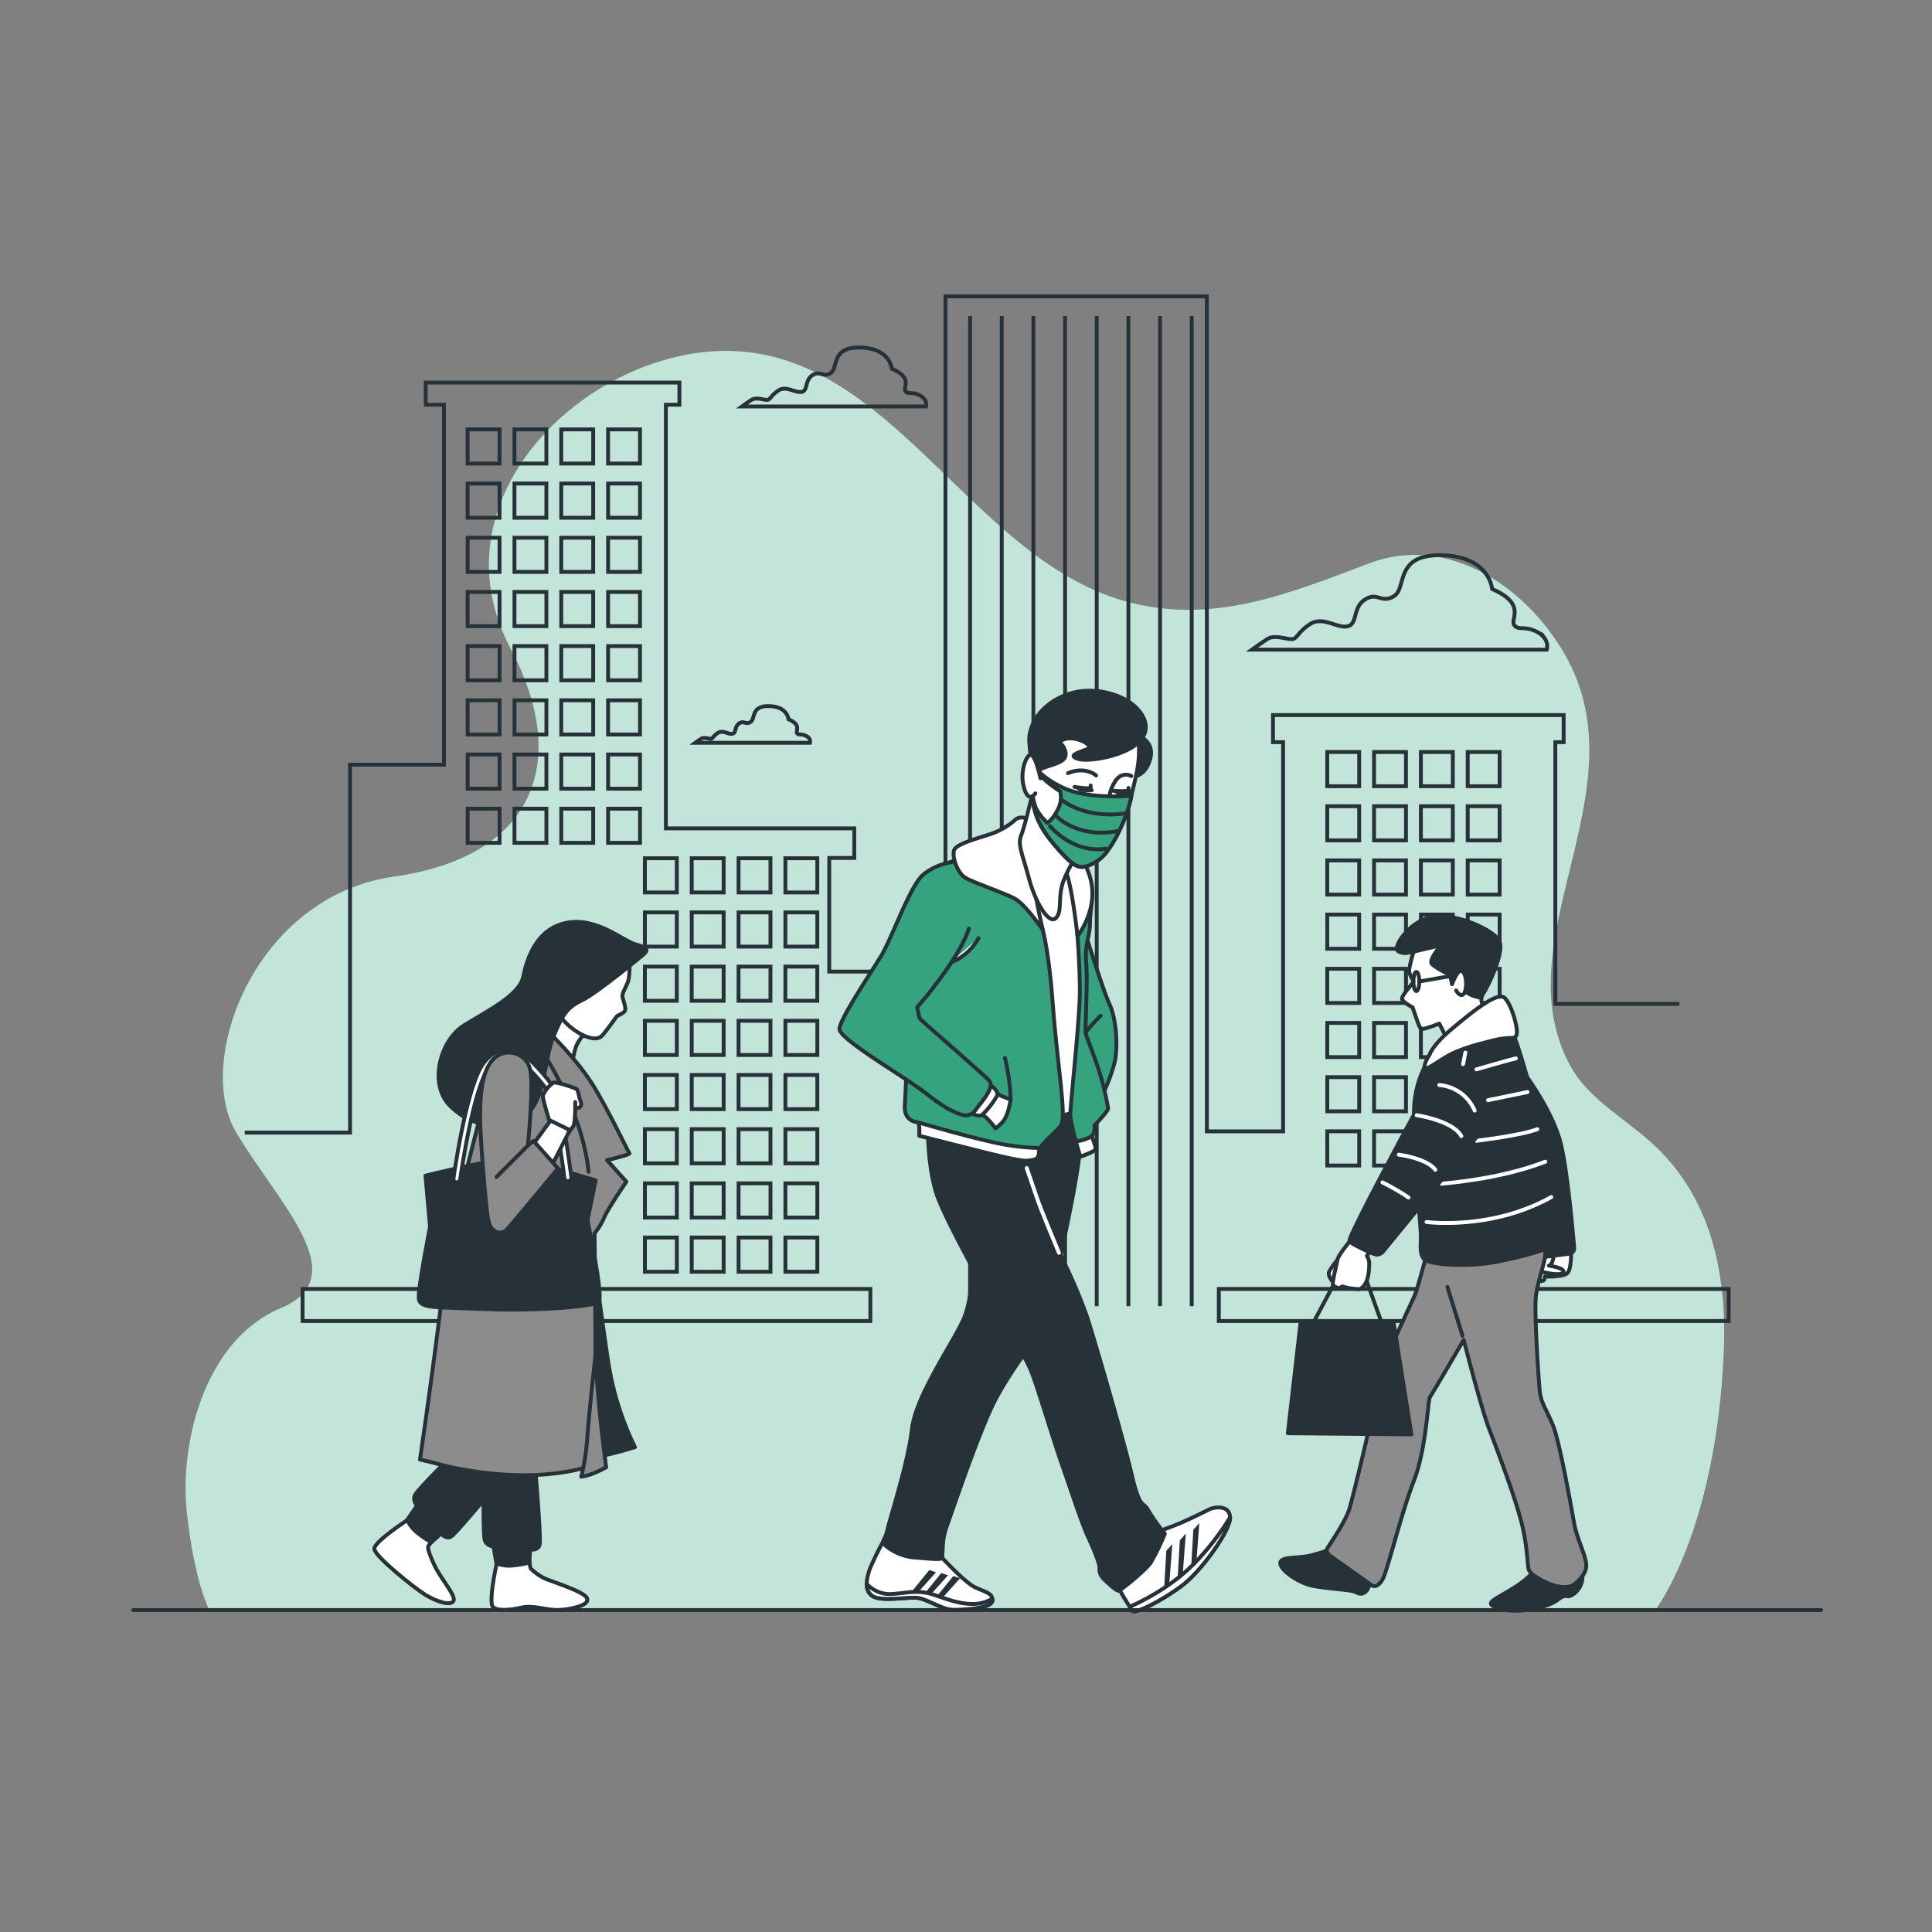 <svg xmlns="http://www.w3.org/2000/svg" viewBox="0 0 500 500">
  <rect x="0" y="0" width="500" height="500" fill="#808080" stroke="none"/>
  <path d="M421.41 290.83c-5.78-4.45-11.67-8.78-15.14-15.23-17.57-32.66 19-70.85-1.29-106.24-10.32-18-30.66-31.08-50.49-23.62-21.15 8-41.12 16.27-63.86 9.69-39.82-11.54-60.47-65.51-103.84-64.61-35.6.75-75.21 38.24-54.59 77.16 15.59 29.44 5.85 53.8-30.23 58.88S50.3 274.57 61 292.84s31.19 37.56 11.7 45.68S46.4 373 48.35 391.31s5.85 25.38 5.85 25.38h374.18s15.79-20.3 17.74-67c.84-20.24-3.34-40.06-18.65-53.9-1.92-1.73-3.98-3.35-6.06-4.96z" fill="#34a37e"/>
  <path d="M421.41 290.83c-5.78-4.45-11.67-8.78-15.14-15.23-17.57-32.66 19-70.85-1.29-106.24-10.32-18-30.66-31.08-50.49-23.62-21.15 8-41.12 16.27-63.86 9.69-39.82-11.54-60.47-65.51-103.84-64.61-35.6.75-75.21 38.24-54.59 77.16 15.59 29.44 5.85 53.8-30.23 58.88S50.3 274.57 61 292.84s31.19 37.56 11.7 45.68S46.4 373 48.35 391.31s5.85 25.38 5.85 25.38h374.18s15.79-20.3 17.74-67c.84-20.24-3.34-40.06-18.65-53.9-1.92-1.73-3.98-3.35-6.06-4.96z" fill="#fff" opacity=".7"/>
  <g fill="none" stroke="#263238" stroke-miterlimit="10">
    <path d="M434.63 259.8h-32.11v-67.73h2.15v-7.01h-75.22v7.01h2.61v100.72h-19.73V76.7h-67.65v174.75h-30.07v-29.42h6.48v-7.65h-48.76V104.74h3.5v-5.73h-65.65v5.73h4.71v93.16h-24.3v95.21H63.34"/>
    <path d="M121.02 111.12h8.26v8.85h-8.26zm12.12 0h8.26v8.85h-8.26zm12.11 0h8.26v8.85h-8.26zm12.12 0h8.26v8.85h-8.26zm-36.35 14.02h8.26v8.85h-8.26zm12.12 0h8.26v8.85h-8.26zm12.11 0h8.26v8.85h-8.26zm12.12 0h8.26v8.85h-8.26zm-36.35 14.02h8.26v8.85h-8.26zm12.12 0h8.26v8.85h-8.26zm12.11 0h8.26v8.85h-8.26zm12.12 0h8.26v8.85h-8.26zm-36.35 14.03h8.26v8.85h-8.26zm12.12 0h8.26v8.85h-8.26zm12.11 0h8.26v8.85h-8.26zm12.12 0h8.26v8.85h-8.26zm-36.35 14.02h8.26v8.85h-8.26zm12.12 0h8.26v8.85h-8.26zm12.11 0h8.26v8.85h-8.26zm12.12 0h8.26v8.85h-8.26zm-36.35 14.02h8.26v8.85h-8.26zm12.12 0h8.26v8.85h-8.26zm12.11 0h8.26v8.85h-8.26zm12.12 0h8.26v8.85h-8.26zm-36.35 14.03h8.26v8.85h-8.26zm12.12 0h8.26v8.85h-8.26zm12.11 0h8.26v8.85h-8.26zm12.12 0h8.26v8.85h-8.26zm-36.35 14.02h8.26v8.85h-8.26zm12.12 0h8.26v8.85h-8.26zm12.11 0h8.26v8.85h-8.26zm12.12 0h8.26v8.85h-8.26zm9.52 12.83h8.26v8.85h-8.26zm12.12 0h8.26v8.85h-8.26zm12.12 0h8.26v8.85h-8.26zm12.12 0h8.26v8.85h-8.26zm-36.36 14.02h8.26v8.85h-8.26zm12.12 0h8.26v8.85h-8.26zm12.12 0h8.26v8.85h-8.26zm12.12 0h8.26v8.85h-8.26zm-36.36 14.02h8.26V259h-8.26zm12.12 0h8.26V259h-8.26zm12.12 0h8.26V259h-8.26zm12.12 0h8.26V259h-8.26zm-36.36 14.03h8.26v8.85h-8.26zm12.12 0h8.26v8.85h-8.26zm12.12 0h8.26v8.85h-8.26zm12.12 0h8.26v8.85h-8.26zm-36.36 14.02h8.26v8.85h-8.26zm12.12 0h8.26v8.85h-8.26zm12.12 0h8.26v8.85h-8.26zm12.12 0h8.26v8.85h-8.26zm-36.36 14.02h8.26v8.85h-8.26zm12.12 0h8.26v8.85h-8.26zm12.12 0h8.26v8.85h-8.26zm12.12 0h8.26v8.85h-8.26zm-36.36 14.03h8.26v8.85h-8.26zm12.12 0h8.26v8.85h-8.26zm12.12 0h8.26v8.85h-8.26zm12.12 0h8.26v8.85h-8.26zm-36.36 14.02h8.26v8.85h-8.26zm12.12 0h8.26v8.85h-8.26zm12.12 0h8.26v8.85h-8.26zm12.12 0h8.26v8.85h-8.26zm140.23-125.65h8.26v8.85h-8.26zm12.11 0h8.26v8.85h-8.26zm12.12 0h8.26v8.85h-8.26zm12.12 0h8.26v8.85h-8.26zm-36.35 14.02h8.26v8.85h-8.26zm12.11 0h8.26v8.85h-8.26zm12.12 0h8.26v8.85h-8.26zm12.12 0h8.26v8.85h-8.26zm-36.35 14.03h8.26v8.85h-8.26zm12.11 0h8.26v8.85h-8.26zm12.12 0h8.26v8.85h-8.26zm12.12 0h8.26v8.85h-8.26zm-36.35 14.02h8.26v8.85h-8.26zm12.11 0h8.26v8.85h-8.26zm12.12 0h8.26v8.85h-8.26zm12.12 0h8.26v8.85h-8.26zm-36.35 14.02h8.26v8.85h-8.26zm12.11 0h8.26v8.85h-8.26zm12.12 0h8.26v8.85h-8.26zm12.12 0h8.26v8.85h-8.26zm-36.35 14.02h8.26v8.85h-8.26zm12.11 0h8.26v8.85h-8.26zm12.12 0h8.26v8.85h-8.26zm12.12 0h8.26v8.85h-8.26zm-36.35 14.03h8.26v8.85h-8.26zm12.11 0h8.26v8.85h-8.26zm12.12 0h8.26v8.85h-8.26zm12.12 0h8.26v8.85h-8.26zm-36.35 14.02h8.26v8.85h-8.26zm12.11 0h8.26v8.85h-8.26zm12.12 0h8.26v8.85h-8.26zm12.12 0h8.26v8.85h-8.26zM251.05 81.8v256.24m8.2-256.24v256.24m8.19-256.24v256.24m8.2-256.24v256.24m8.19-256.24v256.24m8.2-256.24v256.24m8.19-256.24v256.24m8.2-256.24v256.24m-230.11-4.46h146.94v8.29H78.31zm237.12 0h131.95v8.29H315.43z"/>
  </g>
  <path d="M208.64 190.48c-1.29-.7-1.88-.11-2.35-.7s1.29-2.11-2.23-3.64c0 0-.23-3.28-5-3.4s-3.52 3.29-4.81 4.11-1.64-.47-2.93.35-.7 2.46-1.76 2.7-2.46-1.06-3.75-.24-1.29 1.53-1.87 1.53-1.76-.47-2.47 0-1.52 1.05-1.52 1.05h29.66a1.51 1.51 0 00-.97-1.76zm189.25-26.88c-3.32-1.81-4.82-.3-6-1.81s3.32-5.43-5.73-9.35c0 0-.6-8.44-13-8.74s-9 8.44-12.36 10.55-4.22-1.2-7.54.91-1.81 6.33-4.52 6.93-6.33-2.71-9.65-.6-3.32 3.92-4.82 3.92-4.53-1.21-6.34 0-3.92 2.71-3.92 2.71h76.29s.91-2.71-2.41-4.52zm-159.78-61.24c-2.07-1.13-3-.18-3.76-1.13s2.07-3.38-3.58-5.83c0 0-.38-5.27-8.09-5.46S217 95.21 215 96.53s-2.63-.75-4.71.56-1.12 4-2.82 4.33-4-1.69-6-.37-2.07 2.44-3 2.44-2.83-.75-4 0-2.45 1.7-2.45 1.7h47.62s.54-1.7-1.53-2.83z" fill="none" stroke="#263238" stroke-miterlimit="10"/>
  <g stroke-linecap="round" stroke-linejoin="round">
    <path d="M399.82 321.94s-1.92 3.4-1.92 4.43-.44 4-.44 4.58 2.07.88 2.21.15l.15-.74a19.34 19.34 0 004.58-.3c1.48-.44 1.77-.88 2.07-3.25a19 19 0 000-4.43z" fill="#fff" stroke="#263238"/>
    <path d="M397.9 328.88s5.91 1.62 6.65.44-3.7-1.77-3.7-1.77.89-.15 1.19-2.21" fill="#fff" stroke="#263238"/>
    <path d="M394.86 278.26s6.91 9.31 9 17.42c1.74 6.72 3.18 23.06 3.54 27.24a1.42 1.42 0 01-1.24 1.54l-6.88.9-6.22-47.36zM347.25 399.9a64.43 64.43 0 01-8.25 2.71c-3.46.75-7.66.15-7.66 1.95s4.65 5.1 8.41 5.85 9.91 1.06 10.81 1.51 2.1 1.05 3.15-.3 2.26-6.76 2.26-8.41-8.72-3.31-8.72-3.31zm51.06 5.26a25.75 25.75 0 01-7.22 6.18c-5.1 3.15-7.31 3.63-2.81 5s12.14-.2 14.84-2.3 2.1.15 4.51-1.8a5.54 5.54 0 001.35-6.61c-.75-1.63-10.67-.47-10.67-.47z" fill="#263238" stroke="#263238"/>
    <path d="M369.33 324.21s-2.25 8.41-3 10.52S357.17 353.35 356 361s-5.86 26.28-6.76 29.43-5.41 9.76-5.71 10.21-.3 1.2.75 2 9.76 6.9 10.51 7.5 1.81.6 3-1.35 4.8-17 8.11-25.53 3.6-21 4.2-21.77 8.71-14.72 8.71-14.72 4.51 17.72 6.61 23.13 7.04 18.44 8.58 25.1 1.2 10.81 1.8 11.56l.6.75a21.16 21.16 0 004.93 2.73c2.56.9 5 1 6.3-.19.33-.3 2.74-2.09 2.89-4.49s-2.4-6.91-3.16-11.26-3.75-21-5.4-25.08-3.16-6-3.46-8.86-1.5-20.88-1-24.78 2.41-8.86 2.41-10.82v-4.65s-20.97 5.36-30.58 4.3z" fill="#8c8c8c" stroke="#263238"/>
    <path d="M365.88 246.27a27.39 27.39 0 00-1.2 4.81c0 1.2 1.11 2.48 1.11 2.93s-3.22 3.68-2.92 4.58 2.71 2.1 2.71 2.1 1.35 4.05 1.65 4.66.3.75.9.9 4.35-1.35 4.35-1.35l2 3.9 10.81-6.61s-3-2.7-1.5-4.95 5.55-10.82 4.2-13.67-11-7.21-17-6.31-10.36 7.51-9.31 8.71 4.2.3 4.2.3z" fill="#fff" stroke="#263238"/>
    <path d="M388 243.57c-1.35-2.85-11-7.21-17-6.31s-10.36 7.51-9.31 8.71 4.21.3 4.21.3l7.05-1.65s-3.3 3.76-2.4 4.81 4.66 2.85 4.66 2.85l.6 2.4s.9-.15 1-.9a2.76 2.76 0 01.9-1.35s.45 1.2 1.05 3.3c.37 1.3 2.56 2.19 4.57 2.48a2.36 2.36 0 01.39-1c1.53-2.21 5.58-10.79 4.28-13.64z" fill="#263238" stroke="#263238"/>
    <path d="M375.79 254.68s1.65-4.65 2.85-3.15.9 5.26 0 5.86-1.8-1.06-1.8-1.06" fill="#fff" stroke="#263238"/>
    <path d="M370.23 273.45a26.26 26.26 0 00-4.2 12.17c-.6 7.21 1.5 30.18 1.65 33.34s-.45 5.1.75 6.76 11.41 2.25 18.47.9 16.1-3.62 16.37-5.71-1.5-18.47-5.71-33.79-5.25-17.87-6-19.67-5.11-1.65-11 .75a74.63 74.63 0 00-10.33 5.25z" fill="#263238" stroke="#263238"/>
    <path d="M382.1 295.23s11.56-1.35 15.76-3m-24.93 14.11s15-1 27-5.7m-30.75 15.61s16.67 2.26 32.29-6.45m-6.16-27.18l-10.21 2.1m7.21-10.81c-1.5.3-10.21 2.85-10.21 2.85m-2.86-4.36l-.6 3.01" fill="none" stroke="#fff"/>
    <path d="M369.94 273.05s.59-2.45 6-6.95 11.71-9.61 13.51-7.81 3.61 8.26 3 9.61-1.2.15-6 1.35-8.56 2.25-11.56 3.9-6.42 4.45-6.27 2.94a7.23 7.23 0 011.32-3.04z" fill="#fff" stroke="#263238"/>
    <path fill="none" stroke="#263238" d="M378.49 345.69l-3.9-12.62m-34.99 9.77l7.05-13.22 6.46.3 4.81 13.37"/>
    <path d="M346.05 326.17a18.19 18.19 0 00-2.1 3c-.45 1.05 1.35 3.3 1.8 3.15s.3-6.15.3-6.15z" fill="#fff" stroke="#263238"/>
    <path d="M350 320.46s-3.76 4.35-3.91 5.71-1.5 5.85-1.05 6.45a2.62 2.62 0 001.5.75l.91-.45a12.2 12.2 0 002.85.6c1.05 0 1.65.61 2.85-1s1.2-4.8 1.2-5.7a3.8 3.8 0 00-.6-1.8l2.41-3.31z" fill="#fff" stroke="#263238"/>
    <path fill="#263238" stroke="#263238" d="M336.59 342.24l24.03-.3 4.66 29.28-31.99-.3 3.3-28.68zm40.7-66.24a8.85 8.85 0 00-6.46 3.9c-2.55 3.76-16.07 29.44-18 33.34s-3.75 7.51-3.6 8 6.15 3.45 7.06 3.45a2.3 2.3 0 001.5-.6l26.73-32.73"/>
    <path d="M357.77 306a59.86 59.86 0 016.75 3.91M362 298.83s7.21.91 9.46 3.91m-4.83-14.12s9.31 1.35 11.56 5.41m-5.71-13.22a10.88 10.88 0 019.16 6.61" fill="none" stroke="#fff"/>
    <ellipse cx="366.55" cy="254.01" rx=".76" ry="2.48" fill="none" stroke="#263238"/>
    <path fill="none" stroke="#263238" d="M367.31 254.01l9.08-1.58"/>
  </g>
  <path d="M294.46 190.34s4.52 1.46 3.21 6.12-4.52 4.52-4.52 4.52v-11.07z" fill="#263238" stroke="#263238" stroke-linecap="round" stroke-linejoin="round"/>
  <path d="M242.63 401.86s6.8 7.57 9.71 8.93 4.67 1.56 4.47 3.5-7.19 2.33-10.1 2.33-6.8-2.92-9.52-3.11-8.93 1-11.26-.39-1.75-4.47-.78-7.19a82.7 82.7 0 014.28-8.55s5.82 6.22 13.2 4.48z" fill="#fff" stroke="#263238" stroke-linecap="round" stroke-linejoin="round"/>
  <path fill="#263238" d="M235.44 412.54l5.06-6.22 1.74.59-5.05 5.63h-1.75zm3.11.78l5.05-6.22 1.75.58-5.05 5.64h-1.75zm3.11.77l5.05-6.21 1.75.58-5.05 5.63h-1.75z"/>
  <path d="M256.81 414.29a2.52 2.52 0 000-.55c-5.28 3.23-12-.13-15.73-1.2-4.08-1.17-6.41-.19-10.68 0a8.07 8.07 0 01-6.1-2.66 3.45 3.45 0 001.63 3.24c2.33 1.36 8.54.2 11.26.39s6.61 3.11 9.52 3.11 9.91-.39 10.1-2.33z" fill="#fff" stroke="#263238" stroke-linecap="round" stroke-linejoin="round"/>
  <path d="M251.73 323.45s.38 11.66-2.33 17.87-12.4 19.82-13.4 28.56-5.79 23.43-6.37 26.15-1.75 2.72-.58 3.88a13.62 13.62 0 007 3.11c2.52.2 7.77.78 7.77.2s.19-2.34.19-3.11a17.93 17.93 0 01.78-4.47c.39-.78 8.51-25.37 13-33.73s11.61-17.48 12.39-17.91-14.76-22-14.76-22a2.43 2.43 0 00-3.69 1.45z" fill="#263238" stroke="#263238" stroke-linecap="round" stroke-linejoin="round"/>
  <path d="M289 410.09a77.6 77.6 0 004.08 6.8c.78.77 7.38-2.53 12.63-6.41s12.62-14.38 12.62-17.68-3.88-2.91-5.44-2.14-6.21 3.11-9.32 4.28-4.27 1.55-4.27 1.55z" fill="#fff" stroke="#263238" stroke-linecap="round" stroke-linejoin="round"/>
  <path fill="#263238" d="M301.26 411.45l.58-10.1 1.56-1.75-.78 10.1-1.36 1.75zm3.5-2.72l.58-10.1 1.55-1.75-.77 10.1-1.36 1.75zm3.49-2.72l.58-10.1 1.56-1.75-.78 10.1-1.36 1.75z"/>
  <path d="M318.34 392.68a65.72 65.72 0 01-8.92 11.58c-6.58 6.94-15.6 10.94-17.08 11.57a9 9 0 00.76 1.06c.78.77 7.38-2.53 12.63-6.41s12.62-14.38 12.62-17.68a.49.49 0 00-.01-.12z" fill="#fff" stroke="#263238" stroke-linecap="round" stroke-linejoin="round"/>
  <path d="M240.07 283.63c.2.58-1 17.48 2.91 27s15.93 30.5 18.85 35.35 3.1 4.67 4.66 8 5.44 16.7 8.35 25.06 5.25 15.54 6.8 18.84 2.91 6.8 2.91 7.77a3.54 3.54 0 001 2.91c1 1 3.3 3.11 3.88 3.11s7-5.24 8.35-7.19a60.79 60.79 0 003.69-7.57 47.81 47.81 0 01-4.27-6c-1.36-2.53-2.14 0-4.27-9.13s-9.33-33.8-11.46-40.6a134.21 134.21 0 00-7-16.32s3.31-14.37 4.67-24.28a127 127 0 001.35-15.35 117.45 117.45 0 01-22.14 0c-11.87-1.23-18.28-1.6-18.28-1.6z" fill="#263238" stroke="#263238" stroke-linecap="round" stroke-linejoin="round"/>
  <path d="M261.63 288.68a40.33 40.33 0 0010.69.39 58.15 58.15 0 008.54-1.94s-.39-11.46-.39-22.92.59-21.18.59-24.29-1.56-11.84-3.69-16.12-8.74-3.49-15.35-3.49-17.87 4.85-21 7.77-5.63 35.15-5.63 43.12 3.3 13.4 5.83 15 20.41 2.48 20.41 2.48z" fill="#fff" stroke="#263238" stroke-linecap="round" stroke-linejoin="round"/>
  <path d="M280.91 241.62s4.52 14.57 6.27 18.36 2.18 10.93 1.31 14.86a45.78 45.78 0 01-3.21 8.6L279.46 269l.87-11.94-.33-14.85s.33-.88.91-.59z" fill="#34a37e" stroke="#263238" stroke-linecap="round" stroke-linejoin="round"/>
  <path d="M280.91 267.27a37 37 0 013.94-4.38" fill="none" stroke="#263238" stroke-linecap="round" stroke-linejoin="round"/>
  <path d="M269.4 239s1.9 5 3.06 20.84 3.68 29.27 2.08 31.45-5.67 4.91-5.67 6.95-1.67 1.93-2.55 2.08-1.43.45-13.53-2.61-14.86-3.78-14.86-3.78.15-3.5-.43-3.5-3.5-.44-3.35-4.08 1.31-24.33 1.74-37.3 1.9-20.68 6.71-24 9.76-4.08 14.13-5S269.4 239 269.4 239z" fill="#34a37e" stroke="#263238" stroke-linecap="round" stroke-linejoin="round"/>
  <path d="M266.32 300.32c.88-.15 2.55 0 2.55-2.08a2.44 2.44 0 01.34-1.13 59.47 59.47 0 01-10.76-1.19c-7.4-1.5-20.95-5.49-20.95-5.49.58 0 .43 3.5.43 3.5s2.77.72 14.86 3.78 12.66 2.75 13.53 2.61z" fill="#fff" stroke="#263238" stroke-linecap="round" stroke-linejoin="round"/>
  <path d="M261.54 284.6a51.33 51.33 0 00-1.46-10.78" fill="none" stroke="#263238" stroke-linecap="round" stroke-linejoin="round"/>
  <path d="M278.73 240.6s.73 8.6.73 15.88-2.46 29.29-2.46 31.91 2.62 10.93 2.62 10.93 3.79-1.31 3.93-1.9-1-3.35-1-3.35a3.35 3.35 0 00.73-1.89v-1s3.5-3.5 3.5-4.37a73.32 73.32 0 00-3.06-11.8c-1.6-4.52-2.62-6.85-2.77-7.72s.58-13.26.15-18.22 1-6.55 1-10.34 1.45-7.28-.73-11.22-2.48 1.61-2.48 4.23-.16 8.86-.16 8.86z" fill="#34a37e" stroke="#263238" stroke-linecap="round" stroke-linejoin="round"/>
  <path d="M279.6 299.32s3.79-1.31 3.93-1.9-1-3.35-1-3.35a11 11 0 01-4.07 1.32c.54 2.16 1.14 3.93 1.14 3.93zm-13.55-87.27s-1.89-1.17-3.35.15a18.09 18.09 0 01-5.53 3.35c-2.48 1-9.47 2.62-10.2 4.37s.87 6.12 2.91 7.28 9.62 3.79 12.53 5.25 7.42 8.16 7.42 8.16-2.9-13.12-2.9-16.61 2-6.27 5.1-4.37 4.37 6.84 5.24 11.5 1.6 11.17 1.6 11.17 4.37-5.63 3.79-12.33-6-12.82-9.18-15.59a10.73 10.73 0 00-7.43-2.33z" fill="#fff" stroke="#263238" stroke-linecap="round" stroke-linejoin="round"/>
  <path d="M267.8 202.87s-2.48 10.78-3.5 13.26.29 4.81 2 11.22 5.25 12.09 7 10.2.29-5.25 2-9.77a38.23 38.23 0 014.8-8.45z" fill="#fff" stroke="#263238" stroke-linecap="round" stroke-linejoin="round"/>
  <path d="M267.65 191.51a114 114 0 00-.58 13.4c.29 4.66 1.17 8.45 6.27 14.28s6.26 6.12 10.34 3.79 8-11.66 9-16.47 2.48-8.74 2-14.71-3.79-7.87-8.59-9.62S277 181 273 184.08a17.54 17.54 0 00-5.35 7.43z" fill="#fff" stroke="#263238" stroke-linecap="round" stroke-linejoin="round"/>
  <path d="M287.17 205.71a9.28 9.28 0 011.26-3.18c1.27-2.43 3.44-2.24 4.34-1.68m-9.09-.16s-2.77-2.48-7.28-.59m5.86 3.17v.66s-.8.3-4.18-.29m.92.29s.59.81 3.53.59" fill="none" stroke="#263238" stroke-linecap="round" stroke-linejoin="round"/>
  <path d="M292.05 203.91l.06.66s-.79.36-4.2.06m.9.22s.65.76 3.56.29" fill="none" stroke="#263238" stroke-linecap="round" stroke-linejoin="round"/>
  <path d="M268.24 200s-.29-.58 2.77-1.6 5.39-1.61 4.66-4.08-2.77-2.19 0-3.06 7.86 1.74 5.68 2.62-5.1 1.6-2.48 2.48 10.2-.44 14.28-3.06 4.52-6.41 1-10.06-11.8-6.11-18.79-3.2-9 8.45-9 11.22a37.08 37.08 0 00.73 6.26s-.31 2.48 1.15 2.48z" fill="#263238" stroke="#263238" stroke-linecap="round" stroke-linejoin="round"/>
  <path d="M292.71 206.51l.09-.39-.09-.19s-10.63 1-17.19-1.89c-5.69-2.53-7.86-5.61-8.34-6.38v.12c1.28 3.41 7.19 7 7.19 7a6.8 6.8 0 01-.73 4.95c-1.46 2.77-2.62 3.2-2.62 3.2a14.47 14.47 0 01-2.92-3.78 19 19 0 01-1-4.23c.29 4.66 1.17 8.45 6.27 14.28s6.26 6.12 10.34 3.79 7.98-11.67 9-16.48z" fill="#34a37e" stroke="#263238" stroke-linecap="round" stroke-linejoin="round"/>
  <path d="M274.94 207.1s5.42 4.8 16.1 3.44m-17.56.78s5.52 5.82 16 3.72m-17.75-1.24s5.91 7.21 14.57 5.83" fill="none" stroke="#263238" stroke-linecap="round" stroke-linejoin="round"/>
  <path d="M269.26 201.41s-1.17-5.53-2.33-6-2.77 3.64-2.19 7.14 1.89 4.66 3.21 2.77m-10.35 77.1a5.08 5.08 0 001.75 1.31c.87.29 2.19.87 2.19.87s-.59 4.08-1.9 5.54a10.83 10.83 0 01-2 1.89s-2.18-3.06-3.49-3.49 3.45-6.12 3.45-6.12z" fill="#fff" stroke="#263238" stroke-linecap="round" stroke-linejoin="round"/>
  <path d="M255.42 280.23s3.35 1.9 2.62 3.35a21.26 21.26 0 01-3.93 5c-.73.43-2.48-.15-3.21-.88l-.73-.73zm-9.62-31.03a14 14 0 007.43-6.41" fill="#fff" stroke="#263238" stroke-linecap="round" stroke-linejoin="round"/>
  <path d="M246.38 223.12a15.6 15.6 0 00-7.43 3.21c-3.35 2.77-8.15 16.46-10.78 20.83s-10.78 16.46-10.92 19.09 16.31 12.09 21.85 16.31c2.87 2.19 6 4.69 9.46 5.82 1.69.55 2.92.31 3.95-1.16 1.44-2.05 5.24-5.9 3.34-7.72-3.78-3.64-17.33-15.29-17.62-15.73l-.3-.44-.58-2.62s10.78-12.24 13.4-20.4" fill="#34a37e" stroke="#263238" stroke-linecap="round" stroke-linejoin="round"/>
  <path d="M274.06 324.23s-5.05-12-5.82-14.57l-2.53-7.38" fill="none" stroke="#fff" stroke-linecap="round" stroke-linejoin="round"/>
  <g stroke="#263238" stroke-linecap="round" stroke-linejoin="round">
    <path d="M128.7 403.9s-2.42 10.6-1.1 12c.66.68 2.79 1.15 7.29.15 3.34-.75 6.6.8 10 .6 1.25-.07 7.59-.8 7.08-2.87-.37-1.5-5.71-3.28-9.39-4.67a12.68 12.68 0 01-5.27-3.24 9.33 9.33 0 01-.28-2.36z" fill="#fff"/>
    <path d="M127.58 399.39l.88 5.21a9.4 9.4 0 004.4.54 28.31 28.31 0 004.1-.74l.48-6.21-10.16-.06z" fill="#263238"/>
    <path d="M125.15 386.68s-.14 10.71.32 12 1.78 1.83 5.72 1.89 8.32 1.68 8.52-1.15-1.15-19.86-1.44-21.75.09-6.46-2.24-9-11.69 2.52-12.69 6.76 1.81 11.25 1.81 11.25z" fill="#263238"/>
    <path d="M106 393s-9.13 5.9-9.13 7.8 10.27 10.1 13.13 11.88 6.57 3 7.35 1.67-3.23-5.68-4.9-9.24-1.67-4.45-1.67-4.79 1.45-1.89 1.45-1.89z" fill="#fff"/>
    <path d="M108.37 389l-3 4.35a9.45 9.45 0 002.79 3.45 27.32 27.32 0 003.45 2.34l4.68-4.12-7.29-7.17z" fill="#263238"/>
    <path d="M115.5 378.16s-7.58 7.57-8.13 8.8 0 2.56 2.78 5.34 4.79 7 6.9 5.13 13-15 14.15-16.6 4.56-4.56 4.67-8-10.13-6.35-13.8-4-6.57 9.33-6.57 9.33zm37.04-61.65s2.78 22.16 4.79 35.41a76.82 76.82 0 007 22.6 99.78 99.78 0 01-10 2.57 36.76 36.76 0 01-4 .44s-.89-21.38-.89-36a96.58 96.58 0 013.1-25.02z" fill="#263238"/>
    <path d="M152.21 266.62a12.08 12.08 0 00-3 3.9c-.78 2-.67 3.12-1 3.12s-9-5.13-9-5.13 5.45-8.68 5.68-9 7.32 7.11 7.32 7.11z" fill="#fff"/>
    <path d="M142.07 267.18s7.46 7.12 11.69 14.14 8.8 16.81 9.14 17.15-5.79 1.78-5.79 1.78l5 5.57s-4.68 6.79-5.79 9.35a15.74 15.74 0 01-2.45 4s.22 19.93.22 32.07a234.36 234.36 0 001.91 26.29s-2.23 2.9-14.47 4-24.61-1.67-27.84-2.56-5-1.23-5-1.23 3.67-25.05 5.9-44 10.58-46.66 11.47-52.9 4.67-12.8 7.9-14.47 8.11.81 8.11.81z" fill="#8c8c8c"/>
    <path d="M140.18 271.85s10.58 15.48 12.14 31.41" fill="none"/>
    <path d="M154.21 349.69s-1.89 17.15-2.23 22.5a58.58 58.58 0 01-1.56 10 15.62 15.62 0 002.9-.78c1.45-.56 3.56-1.67 3.56-1.67s-2.78-20.58-2.67-30.05z" fill="#8c8c8c"/>
    <path d="M162.9 248.92s.22 3.67-.45 5.34-1.56 2.9-1.34 3.79.9 2.78.67 3.45-2.11 1.45-2.11 1.45-3 4.23-3.9 5.12c-2.64 2.64-10.3-3.12-11-5.79-.34-1.23.44-9.8 5.23-14s12.9.64 12.9.64z" fill="#fff"/>
    <path d="M166.68 246.91s-12.14 10.13-16.14 12-5.24 4.23-7.47 9.8-2 16.7-7.46 20.15-12.91 3.34-18.93-2.45-2.67-17.26 3.34-21 14.37-7.8 15.37-12.59 3.45-12.47 11.25-14 14.59 4.68 17.81 5.57 3.35 1.41 2.23 2.52zm-56.57 57.35s18.82-4.68 23-4.34 21.05 5.56 21.05 5.56l-2.12 10.36s4.24 19.71 2.9 21.05-17 2.45-29.62 1.89-16.7 0-16.93-2.78 2.9-18.49 2.9-18.49z" fill="#263238"/>
    <path d="M118.24 306h-.12a.89.89 0 01-.76-1c.14-1 3.42-24.25 7.86-29.94 4.82-6.17 10.42-2.21 10.47-2.17l.09.07c.23.21 5.69 5.36 7.62 8.78s4.2 20.94 4.46 22.93a.9.9 0 01-.78 1 .88.88 0 01-1-.77c-.68-5.31-2.75-19.67-4.24-22.28-1.71-3-6.71-7.81-7.25-8.32-.46-.31-4.38-2.74-8 1.86-4.15 5.32-7.47 28.85-7.51 29.08a.88.88 0 01-.84.76z" fill="#fff"/>
    <path fill="none" d="M111.34 317.51l2.23-8.35m38.52 6.68l-1.22-5.34"/>
    <path d="M142.41 290.79s-2.12-6.57-1.9-7.35a8.4 8.4 0 012.68-3.23c.78-.34 5.45 1.33 5.9 1.56s.67 1.33.78 2 .78 1.78.44 2.45-1.44.56-1.44.56 0 4.12-.56 4.78-1.23 1.67-1.23 1.67z" fill="#fff"/>
    <path d="M138 296.13l4.46-6.12 5 2.45s-1.23 2.56-2.79 5.56-2.45 4.79-2.45 4.79z" fill="#fff"/>
    <path d="M136.62 296.46s1.44-14.92.66-19.26a5.63 5.63 0 00-9.35-3.34c-3.45 3.12-3.67 10.36-3.67 15.37s1.33 21.6 2 25.94 3.56 4.34 4.79 3.12 13.36-15.92 13.36-15.92l-6.35-7.13z" fill="#8c8c8c"/>
    <path fill="none" d="M136.62 296.46l-8.13 8.13m20.38-17.81v-1.56"/>
  </g>
  <path fill="#fff" stroke="#263238" stroke-linecap="round" stroke-linejoin="round" d="M34.48 416.69h436.83"/>
</svg>
